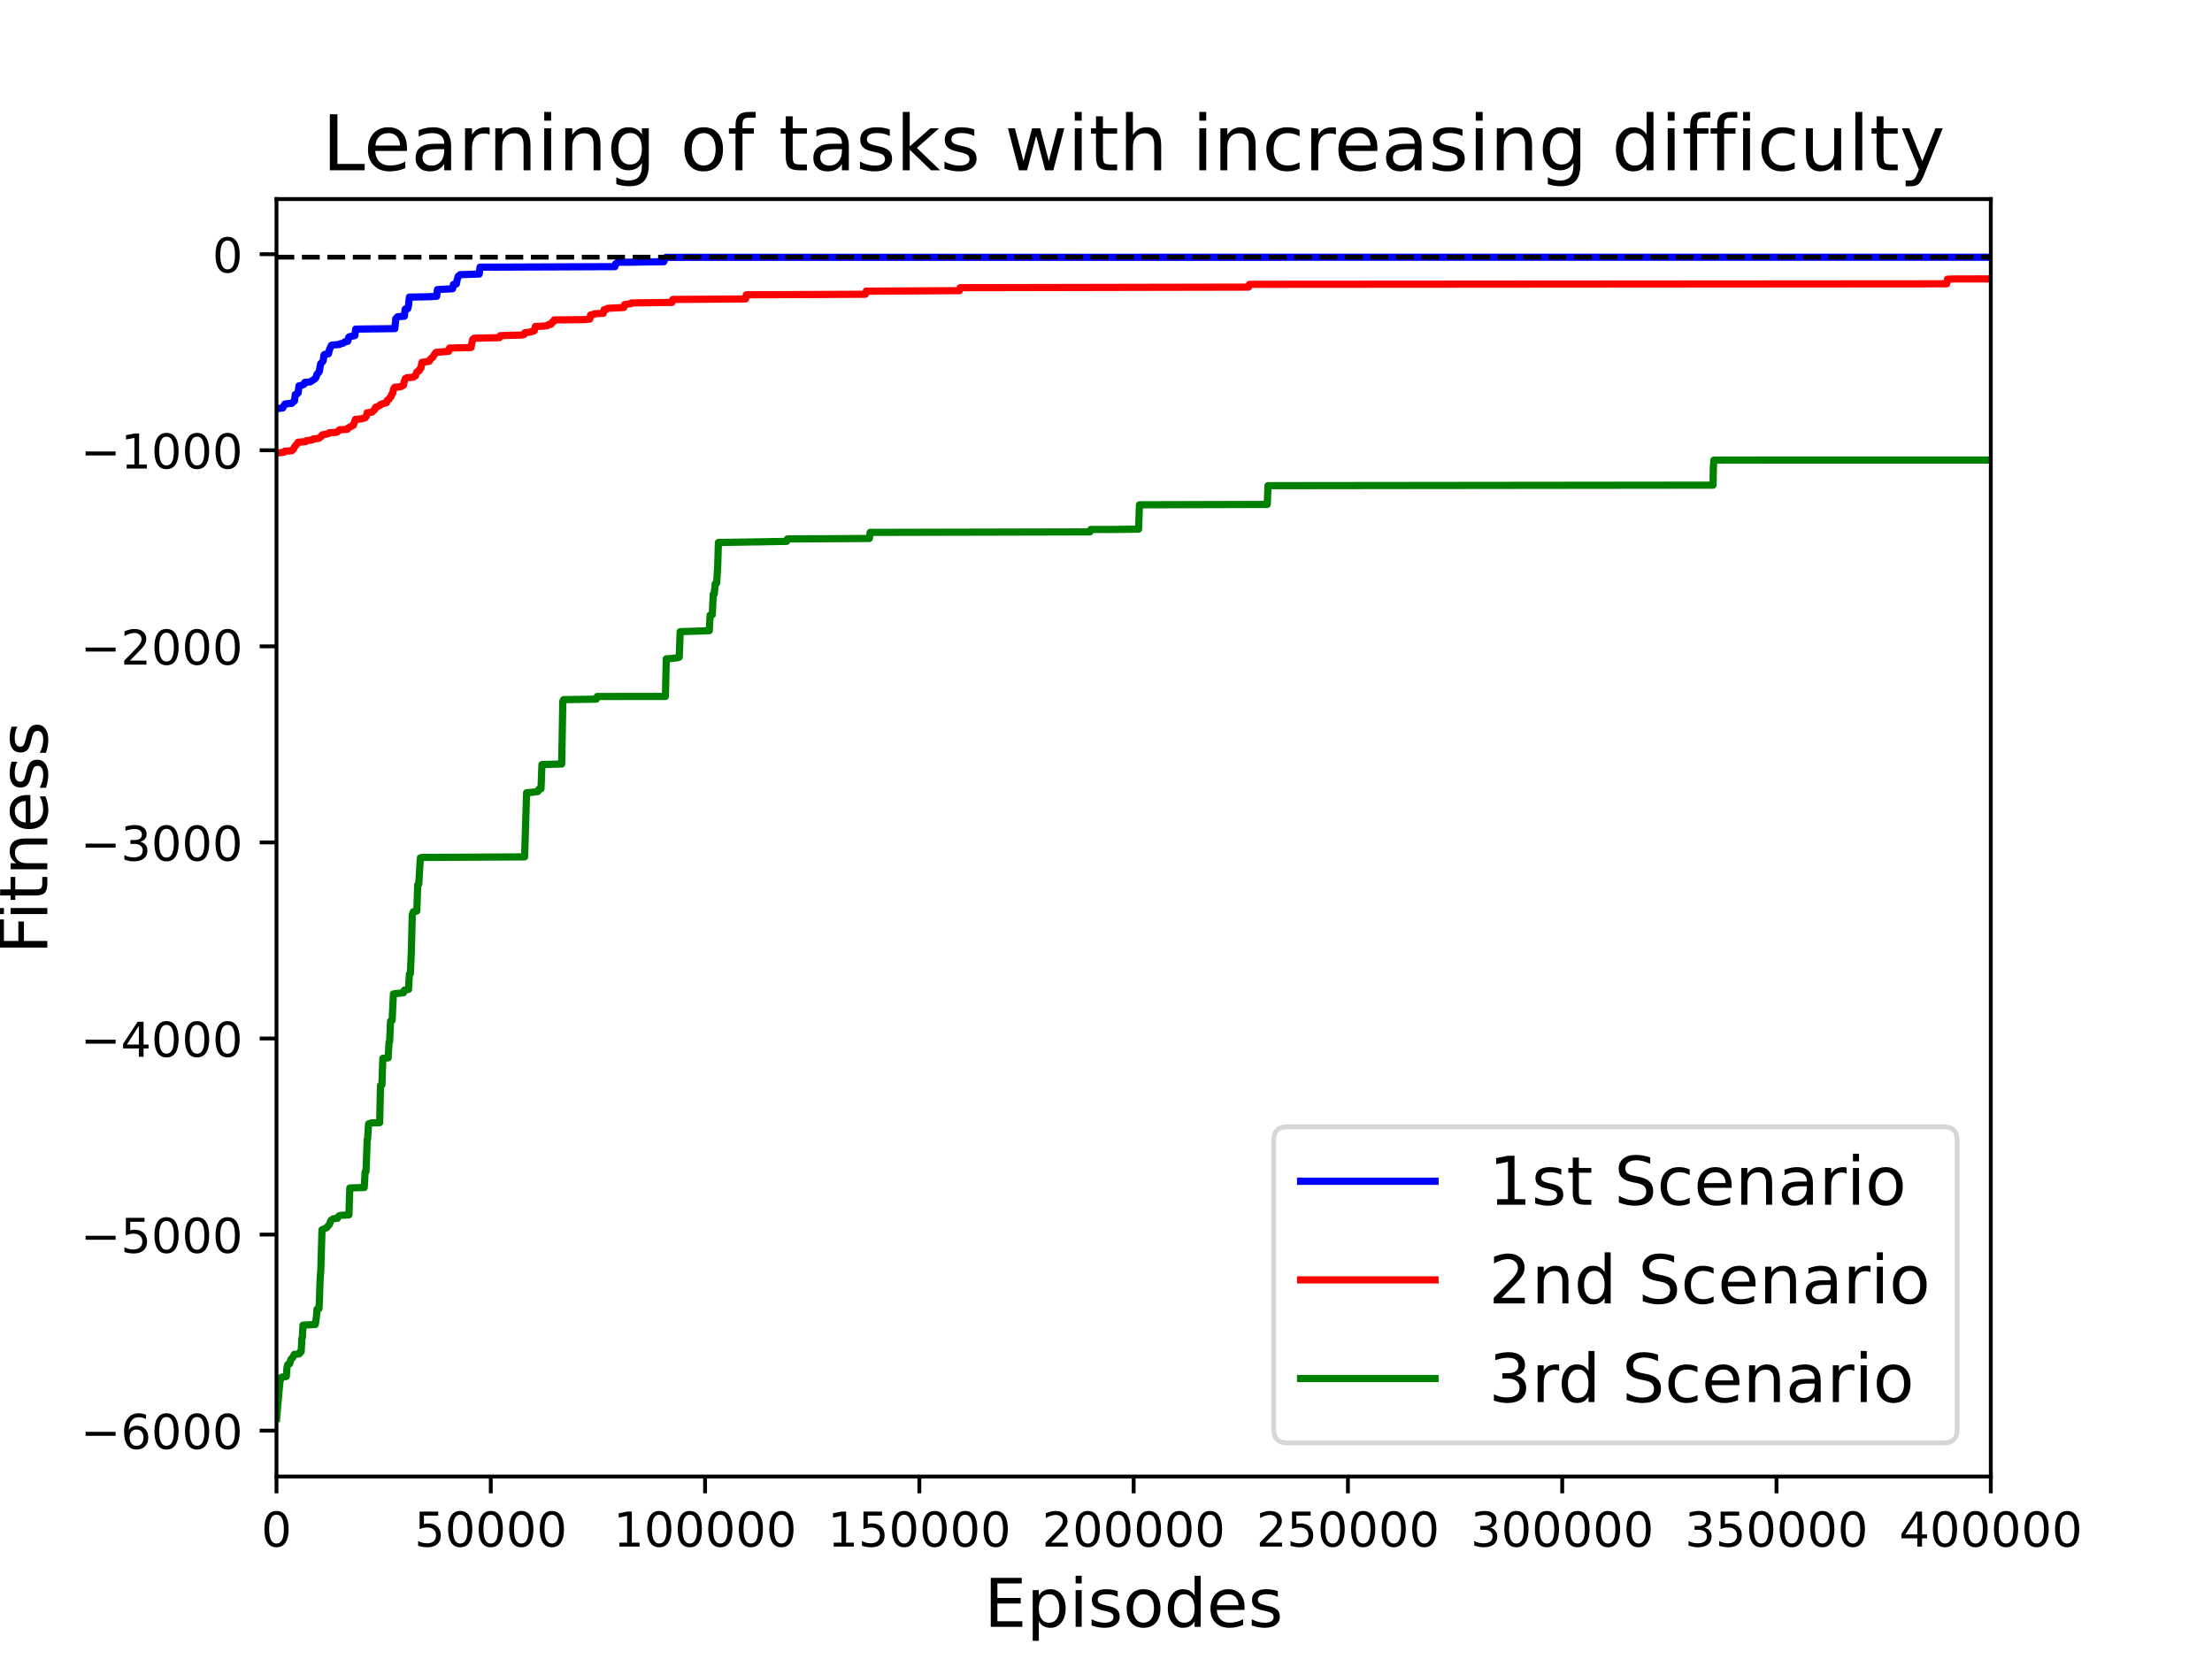 <?xml version="1.0" encoding="utf-8" standalone="no"?>
<!DOCTYPE svg PUBLIC "-//W3C//DTD SVG 1.1//EN"
  "http://www.w3.org/Graphics/SVG/1.1/DTD/svg11.dtd">
<!-- Created with matplotlib (https://matplotlib.org/) -->
<svg height="345.6pt" version="1.1" viewBox="0 0 460.8 345.6" width="460.8pt" xmlns="http://www.w3.org/2000/svg" xmlns:xlink="http://www.w3.org/1999/xlink">
 <defs>
  <style type="text/css">*{stroke-linecap:butt;stroke-linejoin:round;}</style>
 </defs>
 <g id="figure_1">
  <g id="patch_1">
   <path d="M 0 345.6 
L 460.8 345.6 
L 460.8 0 
L 0 0 
z
" style="fill:#ffffff;"/>
  </g>
  <g id="axes_1">
   <g id="patch_2">
    <path d="M 57.6 307.584 
L 414.72 307.584 
L 414.72 41.472 
L 57.6 41.472 
z
" style="fill:#ffffff;"/>
   </g>
   <g id="matplotlib.axis_1">
    <g id="xtick_1">
     <g id="line2d_1">
      <defs>
       <path d="M 0 0 
L 0 3.5 
" id="m2384272415" style="stroke:#000000;stroke-width:0.8;"/>
      </defs>
      <g>
       <use style="stroke:#000000;stroke-width:0.8;" x="57.6" xlink:href="#m2384272415" y="307.584"/>
      </g>
     </g>
     <g id="text_1">
      <!-- 0 -->
      <g transform="translate(54.419 322.182)scale(0.1 -0.1)">
       <defs>
        <path d="M 31.781 66.406 
Q 24.172 66.406 20.328 58.906 
Q 16.5 51.422 16.5 36.375 
Q 16.5 21.391 20.328 13.891 
Q 24.172 6.391 31.781 6.391 
Q 39.453 6.391 43.281 13.891 
Q 47.125 21.391 47.125 36.375 
Q 47.125 51.422 43.281 58.906 
Q 39.453 66.406 31.781 66.406 
z
M 31.781 74.219 
Q 44.047 74.219 50.516 64.516 
Q 56.984 54.828 56.984 36.375 
Q 56.984 17.969 50.516 8.266 
Q 44.047 -1.422 31.781 -1.422 
Q 19.531 -1.422 13.062 8.266 
Q 6.594 17.969 6.594 36.375 
Q 6.594 54.828 13.062 64.516 
Q 19.531 74.219 31.781 74.219 
z
" id="DejaVuSans-48"/>
       </defs>
       <use xlink:href="#DejaVuSans-48"/>
      </g>
     </g>
    </g>
    <g id="xtick_2">
     <g id="line2d_2">
      <g>
       <use style="stroke:#000000;stroke-width:0.8;" x="102.24" xlink:href="#m2384272415" y="307.584"/>
      </g>
     </g>
     <g id="text_2">
      <!-- 50000 -->
      <g transform="translate(86.334 322.182)scale(0.1 -0.1)">
       <defs>
        <path d="M 10.797 72.906 
L 49.516 72.906 
L 49.516 64.594 
L 19.828 64.594 
L 19.828 46.734 
Q 21.969 47.469 24.109 47.828 
Q 26.266 48.188 28.422 48.188 
Q 40.625 48.188 47.75 41.5 
Q 54.891 34.812 54.891 23.391 
Q 54.891 11.625 47.562 5.094 
Q 40.234 -1.422 26.906 -1.422 
Q 22.312 -1.422 17.547 -0.641 
Q 12.797 0.141 7.719 1.703 
L 7.719 11.625 
Q 12.109 9.234 16.797 8.062 
Q 21.484 6.891 26.703 6.891 
Q 35.156 6.891 40.078 11.328 
Q 45.016 15.766 45.016 23.391 
Q 45.016 31 40.078 35.438 
Q 35.156 39.891 26.703 39.891 
Q 22.75 39.891 18.812 39.016 
Q 14.891 38.141 10.797 36.281 
z
" id="DejaVuSans-53"/>
       </defs>
       <use xlink:href="#DejaVuSans-53"/>
       <use x="63.623" xlink:href="#DejaVuSans-48"/>
       <use x="127.246" xlink:href="#DejaVuSans-48"/>
       <use x="190.869" xlink:href="#DejaVuSans-48"/>
       <use x="254.492" xlink:href="#DejaVuSans-48"/>
      </g>
     </g>
    </g>
    <g id="xtick_3">
     <g id="line2d_3">
      <g>
       <use style="stroke:#000000;stroke-width:0.8;" x="146.88" xlink:href="#m2384272415" y="307.584"/>
      </g>
     </g>
     <g id="text_3">
      <!-- 100000 -->
      <g transform="translate(127.793 322.182)scale(0.1 -0.1)">
       <defs>
        <path d="M 12.406 8.297 
L 28.516 8.297 
L 28.516 63.922 
L 10.984 60.406 
L 10.984 69.391 
L 28.422 72.906 
L 38.281 72.906 
L 38.281 8.297 
L 54.391 8.297 
L 54.391 0 
L 12.406 0 
z
" id="DejaVuSans-49"/>
       </defs>
       <use xlink:href="#DejaVuSans-49"/>
       <use x="63.623" xlink:href="#DejaVuSans-48"/>
       <use x="127.246" xlink:href="#DejaVuSans-48"/>
       <use x="190.869" xlink:href="#DejaVuSans-48"/>
       <use x="254.492" xlink:href="#DejaVuSans-48"/>
       <use x="318.115" xlink:href="#DejaVuSans-48"/>
      </g>
     </g>
    </g>
    <g id="xtick_4">
     <g id="line2d_4">
      <g>
       <use style="stroke:#000000;stroke-width:0.8;" x="191.52" xlink:href="#m2384272415" y="307.584"/>
      </g>
     </g>
     <g id="text_4">
      <!-- 150000 -->
      <g transform="translate(172.433 322.182)scale(0.1 -0.1)">
       <use xlink:href="#DejaVuSans-49"/>
       <use x="63.623" xlink:href="#DejaVuSans-53"/>
       <use x="127.246" xlink:href="#DejaVuSans-48"/>
       <use x="190.869" xlink:href="#DejaVuSans-48"/>
       <use x="254.492" xlink:href="#DejaVuSans-48"/>
       <use x="318.115" xlink:href="#DejaVuSans-48"/>
      </g>
     </g>
    </g>
    <g id="xtick_5">
     <g id="line2d_5">
      <g>
       <use style="stroke:#000000;stroke-width:0.8;" x="236.16" xlink:href="#m2384272415" y="307.584"/>
      </g>
     </g>
     <g id="text_5">
      <!-- 200000 -->
      <g transform="translate(217.072 322.182)scale(0.1 -0.1)">
       <defs>
        <path d="M 19.188 8.297 
L 53.609 8.297 
L 53.609 0 
L 7.328 0 
L 7.328 8.297 
Q 12.938 14.109 22.625 23.891 
Q 32.328 33.688 34.812 36.531 
Q 39.547 41.844 41.422 45.531 
Q 43.312 49.219 43.312 52.781 
Q 43.312 58.594 39.234 62.25 
Q 35.156 65.922 28.609 65.922 
Q 23.969 65.922 18.812 64.312 
Q 13.672 62.703 7.812 59.422 
L 7.812 69.391 
Q 13.766 71.781 18.938 73 
Q 24.125 74.219 28.422 74.219 
Q 39.75 74.219 46.484 68.547 
Q 53.219 62.891 53.219 53.422 
Q 53.219 48.922 51.531 44.891 
Q 49.859 40.875 45.406 35.406 
Q 44.188 33.984 37.641 27.219 
Q 31.109 20.453 19.188 8.297 
z
" id="DejaVuSans-50"/>
       </defs>
       <use xlink:href="#DejaVuSans-50"/>
       <use x="63.623" xlink:href="#DejaVuSans-48"/>
       <use x="127.246" xlink:href="#DejaVuSans-48"/>
       <use x="190.869" xlink:href="#DejaVuSans-48"/>
       <use x="254.492" xlink:href="#DejaVuSans-48"/>
       <use x="318.115" xlink:href="#DejaVuSans-48"/>
      </g>
     </g>
    </g>
    <g id="xtick_6">
     <g id="line2d_6">
      <g>
       <use style="stroke:#000000;stroke-width:0.8;" x="280.8" xlink:href="#m2384272415" y="307.584"/>
      </g>
     </g>
     <g id="text_6">
      <!-- 250000 -->
      <g transform="translate(261.712 322.182)scale(0.1 -0.1)">
       <use xlink:href="#DejaVuSans-50"/>
       <use x="63.623" xlink:href="#DejaVuSans-53"/>
       <use x="127.246" xlink:href="#DejaVuSans-48"/>
       <use x="190.869" xlink:href="#DejaVuSans-48"/>
       <use x="254.492" xlink:href="#DejaVuSans-48"/>
       <use x="318.115" xlink:href="#DejaVuSans-48"/>
      </g>
     </g>
    </g>
    <g id="xtick_7">
     <g id="line2d_7">
      <g>
       <use style="stroke:#000000;stroke-width:0.8;" x="325.44" xlink:href="#m2384272415" y="307.584"/>
      </g>
     </g>
     <g id="text_7">
      <!-- 300000 -->
      <g transform="translate(306.353 322.182)scale(0.1 -0.1)">
       <defs>
        <path d="M 40.578 39.312 
Q 47.656 37.797 51.625 33 
Q 55.609 28.219 55.609 21.188 
Q 55.609 10.406 48.188 4.484 
Q 40.766 -1.422 27.094 -1.422 
Q 22.516 -1.422 17.656 -0.516 
Q 12.797 0.391 7.625 2.203 
L 7.625 11.719 
Q 11.719 9.328 16.594 8.109 
Q 21.484 6.891 26.812 6.891 
Q 36.078 6.891 40.938 10.547 
Q 45.797 14.203 45.797 21.188 
Q 45.797 27.641 41.281 31.266 
Q 36.766 34.906 28.719 34.906 
L 20.219 34.906 
L 20.219 43.016 
L 29.109 43.016 
Q 36.375 43.016 40.234 45.922 
Q 44.094 48.828 44.094 54.297 
Q 44.094 59.906 40.109 62.906 
Q 36.141 65.922 28.719 65.922 
Q 24.656 65.922 20.016 65.031 
Q 15.375 64.156 9.812 62.312 
L 9.812 71.094 
Q 15.438 72.656 20.344 73.438 
Q 25.25 74.219 29.594 74.219 
Q 40.828 74.219 47.359 69.109 
Q 53.906 64.016 53.906 55.328 
Q 53.906 49.266 50.438 45.094 
Q 46.969 40.922 40.578 39.312 
z
" id="DejaVuSans-51"/>
       </defs>
       <use xlink:href="#DejaVuSans-51"/>
       <use x="63.623" xlink:href="#DejaVuSans-48"/>
       <use x="127.246" xlink:href="#DejaVuSans-48"/>
       <use x="190.869" xlink:href="#DejaVuSans-48"/>
       <use x="254.492" xlink:href="#DejaVuSans-48"/>
       <use x="318.115" xlink:href="#DejaVuSans-48"/>
      </g>
     </g>
    </g>
    <g id="xtick_8">
     <g id="line2d_8">
      <g>
       <use style="stroke:#000000;stroke-width:0.8;" x="370.08" xlink:href="#m2384272415" y="307.584"/>
      </g>
     </g>
     <g id="text_8">
      <!-- 350000 -->
      <g transform="translate(350.993 322.182)scale(0.1 -0.1)">
       <use xlink:href="#DejaVuSans-51"/>
       <use x="63.623" xlink:href="#DejaVuSans-53"/>
       <use x="127.246" xlink:href="#DejaVuSans-48"/>
       <use x="190.869" xlink:href="#DejaVuSans-48"/>
       <use x="254.492" xlink:href="#DejaVuSans-48"/>
       <use x="318.115" xlink:href="#DejaVuSans-48"/>
      </g>
     </g>
    </g>
    <g id="xtick_9">
     <g id="line2d_9">
      <g>
       <use style="stroke:#000000;stroke-width:0.8;" x="414.72" xlink:href="#m2384272415" y="307.584"/>
      </g>
     </g>
     <g id="text_9">
      <!-- 400000 -->
      <g transform="translate(395.632 322.182)scale(0.1 -0.1)">
       <defs>
        <path d="M 37.797 64.312 
L 12.891 25.391 
L 37.797 25.391 
z
M 35.203 72.906 
L 47.609 72.906 
L 47.609 25.391 
L 58.016 25.391 
L 58.016 17.188 
L 47.609 17.188 
L 47.609 0 
L 37.797 0 
L 37.797 17.188 
L 4.891 17.188 
L 4.891 26.703 
z
" id="DejaVuSans-52"/>
       </defs>
       <use xlink:href="#DejaVuSans-52"/>
       <use x="63.623" xlink:href="#DejaVuSans-48"/>
       <use x="127.246" xlink:href="#DejaVuSans-48"/>
       <use x="190.869" xlink:href="#DejaVuSans-48"/>
       <use x="254.492" xlink:href="#DejaVuSans-48"/>
       <use x="318.115" xlink:href="#DejaVuSans-48"/>
      </g>
     </g>
    </g>
    <g id="text_10">
     <!-- Episodes -->
     <g transform="translate(205.021 338.9)scale(0.14 -0.14)">
      <defs>
       <path d="M 9.812 72.906 
L 55.906 72.906 
L 55.906 64.594 
L 19.672 64.594 
L 19.672 43.016 
L 54.391 43.016 
L 54.391 34.719 
L 19.672 34.719 
L 19.672 8.297 
L 56.781 8.297 
L 56.781 0 
L 9.812 0 
z
" id="DejaVuSans-69"/>
       <path d="M 18.109 8.203 
L 18.109 -20.797 
L 9.078 -20.797 
L 9.078 54.688 
L 18.109 54.688 
L 18.109 46.391 
Q 20.953 51.266 25.266 53.625 
Q 29.594 56 35.594 56 
Q 45.562 56 51.781 48.094 
Q 58.016 40.188 58.016 27.297 
Q 58.016 14.406 51.781 6.484 
Q 45.562 -1.422 35.594 -1.422 
Q 29.594 -1.422 25.266 0.953 
Q 20.953 3.328 18.109 8.203 
z
M 48.688 27.297 
Q 48.688 37.203 44.609 42.844 
Q 40.531 48.484 33.406 48.484 
Q 26.266 48.484 22.188 42.844 
Q 18.109 37.203 18.109 27.297 
Q 18.109 17.391 22.188 11.75 
Q 26.266 6.109 33.406 6.109 
Q 40.531 6.109 44.609 11.75 
Q 48.688 17.391 48.688 27.297 
z
" id="DejaVuSans-112"/>
       <path d="M 9.422 54.688 
L 18.406 54.688 
L 18.406 0 
L 9.422 0 
z
M 9.422 75.984 
L 18.406 75.984 
L 18.406 64.594 
L 9.422 64.594 
z
" id="DejaVuSans-105"/>
       <path d="M 44.281 53.078 
L 44.281 44.578 
Q 40.484 46.531 36.375 47.5 
Q 32.281 48.484 27.875 48.484 
Q 21.188 48.484 17.844 46.438 
Q 14.5 44.391 14.5 40.281 
Q 14.5 37.156 16.891 35.375 
Q 19.281 33.594 26.516 31.984 
L 29.594 31.297 
Q 39.156 29.25 43.188 25.516 
Q 47.219 21.781 47.219 15.094 
Q 47.219 7.469 41.188 3.016 
Q 35.156 -1.422 24.609 -1.422 
Q 20.219 -1.422 15.453 -0.562 
Q 10.688 0.297 5.422 2 
L 5.422 11.281 
Q 10.406 8.688 15.234 7.391 
Q 20.062 6.109 24.812 6.109 
Q 31.156 6.109 34.562 8.281 
Q 37.984 10.453 37.984 14.406 
Q 37.984 18.062 35.516 20.016 
Q 33.062 21.969 24.703 23.781 
L 21.578 24.516 
Q 13.234 26.266 9.516 29.906 
Q 5.812 33.547 5.812 39.891 
Q 5.812 47.609 11.281 51.797 
Q 16.75 56 26.812 56 
Q 31.781 56 36.172 55.266 
Q 40.578 54.547 44.281 53.078 
z
" id="DejaVuSans-115"/>
       <path d="M 30.609 48.391 
Q 23.391 48.391 19.188 42.75 
Q 14.984 37.109 14.984 27.297 
Q 14.984 17.484 19.156 11.844 
Q 23.344 6.203 30.609 6.203 
Q 37.797 6.203 41.984 11.859 
Q 46.188 17.531 46.188 27.297 
Q 46.188 37.016 41.984 42.703 
Q 37.797 48.391 30.609 48.391 
z
M 30.609 56 
Q 42.328 56 49.016 48.375 
Q 55.719 40.766 55.719 27.297 
Q 55.719 13.875 49.016 6.219 
Q 42.328 -1.422 30.609 -1.422 
Q 18.844 -1.422 12.172 6.219 
Q 5.516 13.875 5.516 27.297 
Q 5.516 40.766 12.172 48.375 
Q 18.844 56 30.609 56 
z
" id="DejaVuSans-111"/>
       <path d="M 45.406 46.391 
L 45.406 75.984 
L 54.391 75.984 
L 54.391 0 
L 45.406 0 
L 45.406 8.203 
Q 42.578 3.328 38.25 0.953 
Q 33.938 -1.422 27.875 -1.422 
Q 17.969 -1.422 11.734 6.484 
Q 5.516 14.406 5.516 27.297 
Q 5.516 40.188 11.734 48.094 
Q 17.969 56 27.875 56 
Q 33.938 56 38.25 53.625 
Q 42.578 51.266 45.406 46.391 
z
M 14.797 27.297 
Q 14.797 17.391 18.875 11.75 
Q 22.953 6.109 30.078 6.109 
Q 37.203 6.109 41.297 11.75 
Q 45.406 17.391 45.406 27.297 
Q 45.406 37.203 41.297 42.844 
Q 37.203 48.484 30.078 48.484 
Q 22.953 48.484 18.875 42.844 
Q 14.797 37.203 14.797 27.297 
z
" id="DejaVuSans-100"/>
       <path d="M 56.203 29.594 
L 56.203 25.203 
L 14.891 25.203 
Q 15.484 15.922 20.484 11.062 
Q 25.484 6.203 34.422 6.203 
Q 39.594 6.203 44.453 7.469 
Q 49.312 8.734 54.109 11.281 
L 54.109 2.781 
Q 49.266 0.734 44.188 -0.344 
Q 39.109 -1.422 33.891 -1.422 
Q 20.797 -1.422 13.156 6.188 
Q 5.516 13.812 5.516 26.812 
Q 5.516 40.234 12.766 48.109 
Q 20.016 56 32.328 56 
Q 43.359 56 49.781 48.891 
Q 56.203 41.797 56.203 29.594 
z
M 47.219 32.234 
Q 47.125 39.594 43.094 43.984 
Q 39.062 48.391 32.422 48.391 
Q 24.906 48.391 20.391 44.141 
Q 15.875 39.891 15.188 32.172 
z
" id="DejaVuSans-101"/>
      </defs>
      <use xlink:href="#DejaVuSans-69"/>
      <use x="63.184" xlink:href="#DejaVuSans-112"/>
      <use x="126.66" xlink:href="#DejaVuSans-105"/>
      <use x="154.443" xlink:href="#DejaVuSans-115"/>
      <use x="206.543" xlink:href="#DejaVuSans-111"/>
      <use x="267.725" xlink:href="#DejaVuSans-100"/>
      <use x="331.201" xlink:href="#DejaVuSans-101"/>
      <use x="392.725" xlink:href="#DejaVuSans-115"/>
     </g>
    </g>
   </g>
   <g id="matplotlib.axis_2">
    <g id="ytick_1">
     <g id="line2d_10">
      <defs>
       <path d="M 0 0 
L -3.5 0 
" id="mb2b584e8c5" style="stroke:#000000;stroke-width:0.8;"/>
      </defs>
      <g>
       <use style="stroke:#000000;stroke-width:0.8;" x="57.6" xlink:href="#mb2b584e8c5" y="298.03"/>
      </g>
     </g>
     <g id="text_11">
      <!-- −6000 -->
      <g transform="translate(16.77 301.829)scale(0.1 -0.1)">
       <defs>
        <path d="M 10.594 35.5 
L 73.188 35.5 
L 73.188 27.203 
L 10.594 27.203 
z
" id="DejaVuSans-8722"/>
        <path d="M 33.016 40.375 
Q 26.375 40.375 22.484 35.828 
Q 18.609 31.297 18.609 23.391 
Q 18.609 15.531 22.484 10.953 
Q 26.375 6.391 33.016 6.391 
Q 39.656 6.391 43.531 10.953 
Q 47.406 15.531 47.406 23.391 
Q 47.406 31.297 43.531 35.828 
Q 39.656 40.375 33.016 40.375 
z
M 52.594 71.297 
L 52.594 62.312 
Q 48.875 64.062 45.094 64.984 
Q 41.312 65.922 37.594 65.922 
Q 27.828 65.922 22.672 59.328 
Q 17.531 52.734 16.797 39.406 
Q 19.672 43.656 24.016 45.922 
Q 28.375 48.188 33.594 48.188 
Q 44.578 48.188 50.953 41.516 
Q 57.328 34.859 57.328 23.391 
Q 57.328 12.156 50.688 5.359 
Q 44.047 -1.422 33.016 -1.422 
Q 20.359 -1.422 13.672 8.266 
Q 6.984 17.969 6.984 36.375 
Q 6.984 53.656 15.188 63.938 
Q 23.391 74.219 37.203 74.219 
Q 40.922 74.219 44.703 73.484 
Q 48.484 72.75 52.594 71.297 
z
" id="DejaVuSans-54"/>
       </defs>
       <use xlink:href="#DejaVuSans-8722"/>
       <use x="83.789" xlink:href="#DejaVuSans-54"/>
       <use x="147.412" xlink:href="#DejaVuSans-48"/>
       <use x="211.035" xlink:href="#DejaVuSans-48"/>
       <use x="274.658" xlink:href="#DejaVuSans-48"/>
      </g>
     </g>
    </g>
    <g id="ytick_2">
     <g id="line2d_11">
      <g>
       <use style="stroke:#000000;stroke-width:0.8;" x="57.6" xlink:href="#mb2b584e8c5" y="257.184"/>
      </g>
     </g>
     <g id="text_12">
      <!-- −5000 -->
      <g transform="translate(16.77 260.983)scale(0.1 -0.1)">
       <use xlink:href="#DejaVuSans-8722"/>
       <use x="83.789" xlink:href="#DejaVuSans-53"/>
       <use x="147.412" xlink:href="#DejaVuSans-48"/>
       <use x="211.035" xlink:href="#DejaVuSans-48"/>
       <use x="274.658" xlink:href="#DejaVuSans-48"/>
      </g>
     </g>
    </g>
    <g id="ytick_3">
     <g id="line2d_12">
      <g>
       <use style="stroke:#000000;stroke-width:0.8;" x="57.6" xlink:href="#mb2b584e8c5" y="216.338"/>
      </g>
     </g>
     <g id="text_13">
      <!-- −4000 -->
      <g transform="translate(16.77 220.138)scale(0.1 -0.1)">
       <use xlink:href="#DejaVuSans-8722"/>
       <use x="83.789" xlink:href="#DejaVuSans-52"/>
       <use x="147.412" xlink:href="#DejaVuSans-48"/>
       <use x="211.035" xlink:href="#DejaVuSans-48"/>
       <use x="274.658" xlink:href="#DejaVuSans-48"/>
      </g>
     </g>
    </g>
    <g id="ytick_4">
     <g id="line2d_13">
      <g>
       <use style="stroke:#000000;stroke-width:0.8;" x="57.6" xlink:href="#mb2b584e8c5" y="175.493"/>
      </g>
     </g>
     <g id="text_14">
      <!-- −3000 -->
      <g transform="translate(16.77 179.292)scale(0.1 -0.1)">
       <use xlink:href="#DejaVuSans-8722"/>
       <use x="83.789" xlink:href="#DejaVuSans-51"/>
       <use x="147.412" xlink:href="#DejaVuSans-48"/>
       <use x="211.035" xlink:href="#DejaVuSans-48"/>
       <use x="274.658" xlink:href="#DejaVuSans-48"/>
      </g>
     </g>
    </g>
    <g id="ytick_5">
     <g id="line2d_14">
      <g>
       <use style="stroke:#000000;stroke-width:0.8;" x="57.6" xlink:href="#mb2b584e8c5" y="134.647"/>
      </g>
     </g>
     <g id="text_15">
      <!-- −2000 -->
      <g transform="translate(16.77 138.446)scale(0.1 -0.1)">
       <use xlink:href="#DejaVuSans-8722"/>
       <use x="83.789" xlink:href="#DejaVuSans-50"/>
       <use x="147.412" xlink:href="#DejaVuSans-48"/>
       <use x="211.035" xlink:href="#DejaVuSans-48"/>
       <use x="274.658" xlink:href="#DejaVuSans-48"/>
      </g>
     </g>
    </g>
    <g id="ytick_6">
     <g id="line2d_15">
      <g>
       <use style="stroke:#000000;stroke-width:0.8;" x="57.6" xlink:href="#mb2b584e8c5" y="93.801"/>
      </g>
     </g>
     <g id="text_16">
      <!-- −1000 -->
      <g transform="translate(16.77 97.6)scale(0.1 -0.1)">
       <use xlink:href="#DejaVuSans-8722"/>
       <use x="83.789" xlink:href="#DejaVuSans-49"/>
       <use x="147.412" xlink:href="#DejaVuSans-48"/>
       <use x="211.035" xlink:href="#DejaVuSans-48"/>
       <use x="274.658" xlink:href="#DejaVuSans-48"/>
      </g>
     </g>
    </g>
    <g id="ytick_7">
     <g id="line2d_16">
      <g>
       <use style="stroke:#000000;stroke-width:0.8;" x="57.6" xlink:href="#mb2b584e8c5" y="52.955"/>
      </g>
     </g>
     <g id="text_17">
      <!-- 0 -->
      <g transform="translate(44.237 56.755)scale(0.1 -0.1)">
       <use xlink:href="#DejaVuSans-48"/>
      </g>
     </g>
    </g>
    <g id="text_18">
     <!-- Fitness -->
     <g transform="translate(9.859 198.772)rotate(-90)scale(0.14 -0.14)">
      <defs>
       <path d="M 9.812 72.906 
L 51.703 72.906 
L 51.703 64.594 
L 19.672 64.594 
L 19.672 43.109 
L 48.578 43.109 
L 48.578 34.812 
L 19.672 34.812 
L 19.672 0 
L 9.812 0 
z
" id="DejaVuSans-70"/>
       <path d="M 18.312 70.219 
L 18.312 54.688 
L 36.812 54.688 
L 36.812 47.703 
L 18.312 47.703 
L 18.312 18.016 
Q 18.312 11.328 20.141 9.422 
Q 21.969 7.516 27.594 7.516 
L 36.812 7.516 
L 36.812 0 
L 27.594 0 
Q 17.188 0 13.234 3.875 
Q 9.281 7.766 9.281 18.016 
L 9.281 47.703 
L 2.688 47.703 
L 2.688 54.688 
L 9.281 54.688 
L 9.281 70.219 
z
" id="DejaVuSans-116"/>
       <path d="M 54.891 33.016 
L 54.891 0 
L 45.906 0 
L 45.906 32.719 
Q 45.906 40.484 42.875 44.328 
Q 39.844 48.188 33.797 48.188 
Q 26.516 48.188 22.312 43.547 
Q 18.109 38.922 18.109 30.906 
L 18.109 0 
L 9.078 0 
L 9.078 54.688 
L 18.109 54.688 
L 18.109 46.188 
Q 21.344 51.125 25.703 53.562 
Q 30.078 56 35.797 56 
Q 45.219 56 50.047 50.172 
Q 54.891 44.344 54.891 33.016 
z
" id="DejaVuSans-110"/>
      </defs>
      <use xlink:href="#DejaVuSans-70"/>
      <use x="50.27" xlink:href="#DejaVuSans-105"/>
      <use x="78.053" xlink:href="#DejaVuSans-116"/>
      <use x="117.262" xlink:href="#DejaVuSans-110"/>
      <use x="180.641" xlink:href="#DejaVuSans-101"/>
      <use x="242.164" xlink:href="#DejaVuSans-115"/>
      <use x="294.264" xlink:href="#DejaVuSans-115"/>
     </g>
    </g>
   </g>
   <g id="line2d_17">
    <path clip-path="url(#p069c1544a7)" d="M 57.627 85.145 
L 58.12 85.083 
L 58.907 84.978 
L 59.055 84.618 
L 59.194 84.51 
L 59.344 84.18 
L 59.559 84.123 
L 60.799 84.014 
L 60.997 83.779 
L 61.341 83.529 
L 61.517 82.177 
L 61.876 82.072 
L 61.991 81.938 
L 62.1 81.836 
L 62.288 80.379 
L 63.041 80.219 
L 63.158 80.131 
L 63.359 80.023 
L 63.487 79.661 
L 64.643 79.549 
L 65.599 78.908 
L 65.716 78.742 
L 65.822 78.63 
L 65.996 78.068 
L 66.047 77.96 
L 66.209 77.746 
L 66.398 77.592 
L 66.52 77.35 
L 66.65 76.573 
L 66.806 75.751 
L 66.945 75.633 
L 67.129 75.429 
L 67.316 75.176 
L 67.495 73.967 
L 67.621 73.831 
L 67.764 73.802 
L 68.429 73.699 
L 68.555 73.134 
L 68.713 72.605 
L 68.787 72.497 
L 69.051 71.916 
L 70.749 71.745 
L 70.89 71.618 
L 71.463 71.501 
L 71.864 71.203 
L 72.436 71.099 
L 72.638 70.281 
L 72.782 70.159 
L 73.913 69.908 
L 74.095 68.557 
L 82.256 68.455 
L 82.455 66.379 
L 82.576 66.294 
L 82.651 66.183 
L 82.82 65.986 
L 84.234 65.875 
L 84.405 64.406 
L 84.931 64.306 
L 85.087 63.72 
L 85.096 63.621 
L 85.285 61.894 
L 89.326 61.815 
L 90.964 61.722 
L 91.13 60.329 
L 94.285 60.145 
L 94.457 59.267 
L 95.072 59.144 
L 95.235 58.253 
L 95.282 58.148 
L 95.455 57.558 
L 95.682 57.442 
L 95.851 57.222 
L 99.833 57.085 
L 99.999 55.656 
L 104.515 55.644 
L 128.088 55.546 
L 128.237 54.961 
L 128.506 54.852 
L 128.672 54.624 
L 130.97 54.619 
L 138.287 54.515 
L 138.462 53.95 
L 138.597 53.84 
L 138.765 53.615 
L 145.577 53.599 
L 414.72 53.587 
L 414.72 53.587 
" style="fill:none;stroke:#0000ff;stroke-linecap:square;stroke-width:1.5;"/>
   </g>
   <g id="line2d_18">
    <path clip-path="url(#p069c1544a7)" d="M 57.627 94.36 
L 58.414 94.299 
L 59.185 94.188 
L 59.323 93.996 
L 60.787 93.891 
L 60.919 93.698 
L 61.129 93.591 
L 61.315 93.143 
L 61.744 92.617 
L 61.963 92.384 
L 62.094 92.133 
L 63.718 91.99 
L 63.834 91.808 
L 65.12 91.624 
L 65.259 91.427 
L 65.61 91.413 
L 66.449 91.303 
L 66.619 91.111 
L 66.848 90.999 
L 66.97 90.802 
L 67.052 90.691 
L 67.22 90.558 
L 67.448 90.527 
L 68.353 90.357 
L 68.513 90.165 
L 70.103 90.055 
L 70.324 89.93 
L 70.485 89.804 
L 70.718 89.537 
L 72.354 89.429 
L 72.529 89.155 
L 72.821 89.018 
L 73.097 88.827 
L 73.608 88.595 
L 74.039 87.366 
L 75.348 87.255 
L 75.506 87.167 
L 76.056 87.057 
L 76.211 86.843 
L 76.308 86.738 
L 76.484 85.995 
L 77.387 85.86 
L 77.526 85.836 
L 77.592 85.725 
L 77.788 85.537 
L 77.984 85.423 
L 78.256 84.833 
L 78.655 84.725 
L 78.82 84.595 
L 79.154 84.468 
L 79.325 84.247 
L 79.614 84.136 
L 80.507 83.874 
L 80.707 83.359 
L 80.84 83.28 
L 81.082 83.131 
L 81.306 82.712 
L 81.48 82.591 
L 81.659 82.036 
L 81.809 81.93 
L 81.997 81.044 
L 82.081 80.882 
L 82.248 80.665 
L 82.829 80.632 
L 83.574 80.523 
L 83.743 80.384 
L 84.043 80.276 
L 84.213 79.435 
L 84.251 79.328 
L 84.431 78.872 
L 84.619 78.762 
L 84.771 78.69 
L 86.148 78.561 
L 86.306 78.4 
L 86.568 78.276 
L 86.785 77.55 
L 86.908 77.428 
L 87.052 77.391 
L 87.283 77.282 
L 87.492 76.811 
L 87.688 76.7 
L 87.899 75.487 
L 89.429 75.254 
L 89.627 74.85 
L 89.911 74.592 
L 90.126 74.467 
L 90.572 73.722 
L 90.672 73.597 
L 90.84 73.41 
L 93.469 73.174 
L 93.647 72.506 
L 98.129 72.396 
L 98.439 70.779 
L 98.536 70.669 
L 98.787 70.456 
L 99.37 70.445 
L 104.046 70.338 
L 104.226 69.919 
L 108.034 69.808 
L 108.507 69.804 
L 109.158 69.697 
L 109.34 69.306 
L 110.323 69.196 
L 110.475 69.161 
L 110.823 69.05 
L 110.973 69.026 
L 111.297 68.9 
L 111.529 68.009 
L 112.832 67.961 
L 114.049 67.85 
L 114.21 67.642 
L 114.803 67.524 
L 114.97 67.164 
L 115.263 67.054 
L 115.446 66.648 
L 121.653 66.581 
L 122.854 66.473 
L 123.034 65.607 
L 123.696 65.497 
L 123.851 65.364 
L 125.679 65.259 
L 125.841 64.527 
L 126.388 64.416 
L 126.465 64.263 
L 126.606 64.228 
L 129.954 64.054 
L 130.14 63.443 
L 131.435 63.251 
L 131.577 63.106 
L 139.977 62.997 
L 140.164 62.38 
L 155.304 62.274 
L 155.471 61.411 
L 180.256 61.3 
L 180.446 60.654 
L 199.855 60.55 
L 200.023 59.927 
L 206.714 59.914 
L 260.1 59.81 
L 260.277 59.255 
L 260.517 59.227 
L 405.523 59.121 
L 405.69 58.158 
L 407.054 58.112 
L 411.901 58.103 
L 414.72 58.103 
L 414.72 58.103 
" style="fill:none;stroke:#ff0000;stroke-linecap:square;stroke-width:1.5;"/>
   </g>
   <g id="line2d_19">
    <path clip-path="url(#p069c1544a7)" d="M 57.627 295.488 
L 58.192 289.085 
L 58.335 287.623 
L 58.424 287.511 
L 58.625 286.896 
L 59.648 286.746 
L 59.782 284.869 
L 59.956 284.247 
L 60.082 284.218 
L 60.338 284.1 
L 60.6 283.178 
L 60.69 283.068 
L 60.888 282.931 
L 60.953 282.821 
L 61.313 282.137 
L 62.027 282.095 
L 62.4 281.988 
L 62.554 281.55 
L 62.75 281.55 
L 62.88 278.827 
L 62.986 278.61 
L 63.113 276.065 
L 63.436 276.027 
L 65.675 275.917 
L 65.913 274.35 
L 66.05 272.703 
L 66.235 272.637 
L 66.455 272.637 
L 66.577 270.087 
L 66.582 269.439 
L 66.712 266.024 
L 66.825 264.658 
L 67.077 256.186 
L 68.046 255.754 
L 68.186 255.571 
L 68.612 255.073 
L 68.747 254.776 
L 68.919 254.255 
L 69.404 253.897 
L 70.315 253.787 
L 70.362 253.589 
L 70.526 253.365 
L 70.721 253.255 
L 70.88 253.189 
L 72.684 253.083 
L 72.87 247.487 
L 73.317 247.456 
L 75.877 247.38 
L 76.06 244.133 
L 76.248 244.042 
L 76.494 237.392 
L 76.583 237.296 
L 76.777 234.127 
L 77.104 234.016 
L 77.333 233.923 
L 78.157 233.898 
L 79.089 233.876 
L 79.268 226.111 
L 79.558 226.017 
L 79.75 220.464 
L 80.853 220.384 
L 81.044 217.113 
L 81.167 216.966 
L 81.361 212.702 
L 81.69 212.537 
L 81.781 210.566 
L 81.955 207.059 
L 82.508 206.97 
L 84.047 206.812 
L 84.238 206.267 
L 85.099 206.117 
L 85.283 202.924 
L 85.485 202.843 
L 85.68 198.435 
L 85.691 198.344 
L 85.879 190.599 
L 85.918 190.474 
L 86.097 189.945 
L 86.827 189.791 
L 87.02 184.296 
L 87.233 184.184 
L 87.568 178.707 
L 87.985 178.62 
L 109.286 178.502 
L 109.698 165.147 
L 111.01 165.036 
L 112.061 164.878 
L 112.235 164.433 
L 112.702 164.308 
L 112.896 159.27 
L 117.011 159.153 
L 117.242 146.072 
L 117.413 145.748 
L 124.224 145.641 
L 124.406 145.096 
L 138.617 145.08 
L 138.797 137.249 
L 139.5 137.208 
L 141.153 137.026 
L 141.288 136.971 
L 141.497 136.91 
L 141.692 131.584 
L 147.752 131.384 
L 147.928 128.156 
L 148.385 128.062 
L 148.577 123.802 
L 148.789 123.749 
L 148.797 123.638 
L 148.989 121.618 
L 149.247 121.534 
L 149.299 121.429 
L 149.491 118.184 
L 149.505 118.07 
L 149.658 113.008 
L 158.204 112.876 
L 163.874 112.771 
L 164.048 112.27 
L 181.1 112.173 
L 181.269 110.906 
L 227.062 110.798 
L 227.229 110.302 
L 231.387 110.3 
L 237.19 110.23 
L 237.366 105.157 
L 263.988 105.08 
L 264.147 101.169 
L 266.903 101.167 
L 356.866 101.064 
L 356.913 97.521 
L 357.038 95.851 
L 372.666 95.834 
L 414.72 95.834 
L 414.72 95.834 
" style="fill:none;stroke:#008000;stroke-linecap:square;stroke-width:1.5;"/>
   </g>
   <g id="line2d_20">
    <path clip-path="url(#p069c1544a7)" d="M 57.6 53.568 
L 414.72 53.568 
" style="fill:none;stroke:#000000;stroke-dasharray:3.7,1.6;stroke-dashoffset:0;"/>
   </g>
   <g id="patch_3">
    <path d="M 57.6 307.584 
L 57.6 41.472 
" style="fill:none;stroke:#000000;stroke-linecap:square;stroke-linejoin:miter;stroke-width:0.8;"/>
   </g>
   <g id="patch_4">
    <path d="M 414.72 307.584 
L 414.72 41.472 
" style="fill:none;stroke:#000000;stroke-linecap:square;stroke-linejoin:miter;stroke-width:0.8;"/>
   </g>
   <g id="patch_5">
    <path d="M 57.6 307.584 
L 414.72 307.584 
" style="fill:none;stroke:#000000;stroke-linecap:square;stroke-linejoin:miter;stroke-width:0.8;"/>
   </g>
   <g id="patch_6">
    <path d="M 57.6 41.472 
L 414.72 41.472 
" style="fill:none;stroke:#000000;stroke-linecap:square;stroke-linejoin:miter;stroke-width:0.8;"/>
   </g>
   <g id="text_19">
    <!-- Learning of tasks with increasing difficulty -->
    <g transform="translate(67.144 35.472)scale(0.16 -0.16)">
     <defs>
      <path d="M 9.812 72.906 
L 19.672 72.906 
L 19.672 8.297 
L 55.172 8.297 
L 55.172 0 
L 9.812 0 
z
" id="DejaVuSans-76"/>
      <path d="M 34.281 27.484 
Q 23.391 27.484 19.188 25 
Q 14.984 22.516 14.984 16.5 
Q 14.984 11.719 18.141 8.906 
Q 21.297 6.109 26.703 6.109 
Q 34.188 6.109 38.703 11.406 
Q 43.219 16.703 43.219 25.484 
L 43.219 27.484 
z
M 52.203 31.203 
L 52.203 0 
L 43.219 0 
L 43.219 8.297 
Q 40.141 3.328 35.547 0.953 
Q 30.953 -1.422 24.312 -1.422 
Q 15.922 -1.422 10.953 3.297 
Q 6 8.016 6 15.922 
Q 6 25.141 12.172 29.828 
Q 18.359 34.516 30.609 34.516 
L 43.219 34.516 
L 43.219 35.406 
Q 43.219 41.609 39.141 45 
Q 35.062 48.391 27.688 48.391 
Q 23 48.391 18.547 47.266 
Q 14.109 46.141 10.016 43.891 
L 10.016 52.203 
Q 14.938 54.109 19.578 55.047 
Q 24.219 56 28.609 56 
Q 40.484 56 46.344 49.844 
Q 52.203 43.703 52.203 31.203 
z
" id="DejaVuSans-97"/>
      <path d="M 41.109 46.297 
Q 39.594 47.172 37.812 47.578 
Q 36.031 48 33.891 48 
Q 26.266 48 22.188 43.047 
Q 18.109 38.094 18.109 28.812 
L 18.109 0 
L 9.078 0 
L 9.078 54.688 
L 18.109 54.688 
L 18.109 46.188 
Q 20.953 51.172 25.484 53.578 
Q 30.031 56 36.531 56 
Q 37.453 56 38.578 55.875 
Q 39.703 55.766 41.062 55.516 
z
" id="DejaVuSans-114"/>
      <path d="M 45.406 27.984 
Q 45.406 37.75 41.375 43.109 
Q 37.359 48.484 30.078 48.484 
Q 22.859 48.484 18.828 43.109 
Q 14.797 37.75 14.797 27.984 
Q 14.797 18.266 18.828 12.891 
Q 22.859 7.516 30.078 7.516 
Q 37.359 7.516 41.375 12.891 
Q 45.406 18.266 45.406 27.984 
z
M 54.391 6.781 
Q 54.391 -7.172 48.188 -13.984 
Q 42 -20.797 29.203 -20.797 
Q 24.469 -20.797 20.266 -20.094 
Q 16.062 -19.391 12.109 -17.922 
L 12.109 -9.188 
Q 16.062 -11.328 19.922 -12.344 
Q 23.781 -13.375 27.781 -13.375 
Q 36.625 -13.375 41.016 -8.766 
Q 45.406 -4.156 45.406 5.172 
L 45.406 9.625 
Q 42.625 4.781 38.281 2.391 
Q 33.938 0 27.875 0 
Q 17.828 0 11.672 7.656 
Q 5.516 15.328 5.516 27.984 
Q 5.516 40.672 11.672 48.328 
Q 17.828 56 27.875 56 
Q 33.938 56 38.281 53.609 
Q 42.625 51.219 45.406 46.391 
L 45.406 54.688 
L 54.391 54.688 
z
" id="DejaVuSans-103"/>
      <path id="DejaVuSans-32"/>
      <path d="M 37.109 75.984 
L 37.109 68.5 
L 28.516 68.5 
Q 23.688 68.5 21.797 66.547 
Q 19.922 64.594 19.922 59.516 
L 19.922 54.688 
L 34.719 54.688 
L 34.719 47.703 
L 19.922 47.703 
L 19.922 0 
L 10.891 0 
L 10.891 47.703 
L 2.297 47.703 
L 2.297 54.688 
L 10.891 54.688 
L 10.891 58.5 
Q 10.891 67.625 15.141 71.797 
Q 19.391 75.984 28.609 75.984 
z
" id="DejaVuSans-102"/>
      <path d="M 9.078 75.984 
L 18.109 75.984 
L 18.109 31.109 
L 44.922 54.688 
L 56.391 54.688 
L 27.391 29.109 
L 57.625 0 
L 45.906 0 
L 18.109 26.703 
L 18.109 0 
L 9.078 0 
z
" id="DejaVuSans-107"/>
      <path d="M 4.203 54.688 
L 13.188 54.688 
L 24.422 12.016 
L 35.594 54.688 
L 46.188 54.688 
L 57.422 12.016 
L 68.609 54.688 
L 77.594 54.688 
L 63.281 0 
L 52.688 0 
L 40.922 44.828 
L 29.109 0 
L 18.5 0 
z
" id="DejaVuSans-119"/>
      <path d="M 54.891 33.016 
L 54.891 0 
L 45.906 0 
L 45.906 32.719 
Q 45.906 40.484 42.875 44.328 
Q 39.844 48.188 33.797 48.188 
Q 26.516 48.188 22.312 43.547 
Q 18.109 38.922 18.109 30.906 
L 18.109 0 
L 9.078 0 
L 9.078 75.984 
L 18.109 75.984 
L 18.109 46.188 
Q 21.344 51.125 25.703 53.562 
Q 30.078 56 35.797 56 
Q 45.219 56 50.047 50.172 
Q 54.891 44.344 54.891 33.016 
z
" id="DejaVuSans-104"/>
      <path d="M 48.781 52.594 
L 48.781 44.188 
Q 44.969 46.297 41.141 47.344 
Q 37.312 48.391 33.406 48.391 
Q 24.656 48.391 19.812 42.844 
Q 14.984 37.312 14.984 27.297 
Q 14.984 17.281 19.812 11.734 
Q 24.656 6.203 33.406 6.203 
Q 37.312 6.203 41.141 7.25 
Q 44.969 8.297 48.781 10.406 
L 48.781 2.094 
Q 45.016 0.344 40.984 -0.531 
Q 36.969 -1.422 32.422 -1.422 
Q 20.062 -1.422 12.781 6.344 
Q 5.516 14.109 5.516 27.297 
Q 5.516 40.672 12.859 48.328 
Q 20.219 56 33.016 56 
Q 37.156 56 41.109 55.141 
Q 45.062 54.297 48.781 52.594 
z
" id="DejaVuSans-99"/>
      <path d="M 8.5 21.578 
L 8.5 54.688 
L 17.484 54.688 
L 17.484 21.922 
Q 17.484 14.156 20.5 10.266 
Q 23.531 6.391 29.594 6.391 
Q 36.859 6.391 41.078 11.031 
Q 45.312 15.672 45.312 23.688 
L 45.312 54.688 
L 54.297 54.688 
L 54.297 0 
L 45.312 0 
L 45.312 8.406 
Q 42.047 3.422 37.719 1 
Q 33.406 -1.422 27.688 -1.422 
Q 18.266 -1.422 13.375 4.438 
Q 8.5 10.297 8.5 21.578 
z
M 31.109 56 
z
" id="DejaVuSans-117"/>
      <path d="M 9.422 75.984 
L 18.406 75.984 
L 18.406 0 
L 9.422 0 
z
" id="DejaVuSans-108"/>
      <path d="M 32.172 -5.078 
Q 28.375 -14.844 24.75 -17.812 
Q 21.141 -20.797 15.094 -20.797 
L 7.906 -20.797 
L 7.906 -13.281 
L 13.188 -13.281 
Q 16.891 -13.281 18.938 -11.516 
Q 21 -9.766 23.484 -3.219 
L 25.094 0.875 
L 2.984 54.688 
L 12.5 54.688 
L 29.594 11.922 
L 46.688 54.688 
L 56.203 54.688 
z
" id="DejaVuSans-121"/>
     </defs>
     <use xlink:href="#DejaVuSans-76"/>
     <use x="53.963" xlink:href="#DejaVuSans-101"/>
     <use x="115.486" xlink:href="#DejaVuSans-97"/>
     <use x="176.766" xlink:href="#DejaVuSans-114"/>
     <use x="216.129" xlink:href="#DejaVuSans-110"/>
     <use x="279.508" xlink:href="#DejaVuSans-105"/>
     <use x="307.291" xlink:href="#DejaVuSans-110"/>
     <use x="370.67" xlink:href="#DejaVuSans-103"/>
     <use x="434.146" xlink:href="#DejaVuSans-32"/>
     <use x="465.934" xlink:href="#DejaVuSans-111"/>
     <use x="527.115" xlink:href="#DejaVuSans-102"/>
     <use x="562.32" xlink:href="#DejaVuSans-32"/>
     <use x="594.107" xlink:href="#DejaVuSans-116"/>
     <use x="633.316" xlink:href="#DejaVuSans-97"/>
     <use x="694.596" xlink:href="#DejaVuSans-115"/>
     <use x="746.695" xlink:href="#DejaVuSans-107"/>
     <use x="804.605" xlink:href="#DejaVuSans-115"/>
     <use x="856.705" xlink:href="#DejaVuSans-32"/>
     <use x="888.492" xlink:href="#DejaVuSans-119"/>
     <use x="970.279" xlink:href="#DejaVuSans-105"/>
     <use x="998.062" xlink:href="#DejaVuSans-116"/>
     <use x="1037.271" xlink:href="#DejaVuSans-104"/>
     <use x="1100.65" xlink:href="#DejaVuSans-32"/>
     <use x="1132.438" xlink:href="#DejaVuSans-105"/>
     <use x="1160.221" xlink:href="#DejaVuSans-110"/>
     <use x="1223.6" xlink:href="#DejaVuSans-99"/>
     <use x="1278.58" xlink:href="#DejaVuSans-114"/>
     <use x="1317.443" xlink:href="#DejaVuSans-101"/>
     <use x="1378.967" xlink:href="#DejaVuSans-97"/>
     <use x="1440.246" xlink:href="#DejaVuSans-115"/>
     <use x="1492.346" xlink:href="#DejaVuSans-105"/>
     <use x="1520.129" xlink:href="#DejaVuSans-110"/>
     <use x="1583.508" xlink:href="#DejaVuSans-103"/>
     <use x="1646.984" xlink:href="#DejaVuSans-32"/>
     <use x="1678.771" xlink:href="#DejaVuSans-100"/>
     <use x="1742.248" xlink:href="#DejaVuSans-105"/>
     <use x="1770.031" xlink:href="#DejaVuSans-102"/>
     <use x="1805.236" xlink:href="#DejaVuSans-102"/>
     <use x="1840.441" xlink:href="#DejaVuSans-105"/>
     <use x="1868.225" xlink:href="#DejaVuSans-99"/>
     <use x="1923.205" xlink:href="#DejaVuSans-117"/>
     <use x="1986.584" xlink:href="#DejaVuSans-108"/>
     <use x="2014.367" xlink:href="#DejaVuSans-116"/>
     <use x="2053.576" xlink:href="#DejaVuSans-121"/>
    </g>
   </g>
   <g id="legend_1">
    <g id="patch_7">
     <path d="M 268.14 300.584 
L 404.92 300.584 
Q 407.72 300.584 407.72 297.784 
L 407.72 237.536 
Q 407.72 234.736 404.92 234.736 
L 268.14 234.736 
Q 265.34 234.736 265.34 237.536 
L 265.34 297.784 
Q 265.34 300.584 268.14 300.584 
z
" style="fill:#ffffff;opacity:0.8;stroke:#cccccc;stroke-linejoin:miter;"/>
    </g>
    <g id="line2d_21">
     <path d="M 270.94 246.074 
L 298.94 246.074 
" style="fill:none;stroke:#0000ff;stroke-linecap:square;stroke-width:1.5;"/>
    </g>
    <g id="line2d_22"/>
    <g id="text_20">
     <!-- 1st Scenario -->
     <g transform="translate(310.14 250.974)scale(0.14 -0.14)">
      <defs>
       <path d="M 53.516 70.516 
L 53.516 60.891 
Q 47.906 63.578 42.922 64.891 
Q 37.938 66.219 33.297 66.219 
Q 25.25 66.219 20.875 63.094 
Q 16.5 59.969 16.5 54.203 
Q 16.5 49.359 19.406 46.891 
Q 22.312 44.438 30.422 42.922 
L 36.375 41.703 
Q 47.406 39.594 52.656 34.297 
Q 57.906 29 57.906 20.125 
Q 57.906 9.516 50.797 4.047 
Q 43.703 -1.422 29.984 -1.422 
Q 24.812 -1.422 18.969 -0.25 
Q 13.141 0.922 6.891 3.219 
L 6.891 13.375 
Q 12.891 10.016 18.656 8.297 
Q 24.422 6.594 29.984 6.594 
Q 38.422 6.594 43.016 9.906 
Q 47.609 13.234 47.609 19.391 
Q 47.609 24.75 44.312 27.781 
Q 41.016 30.812 33.5 32.328 
L 27.484 33.5 
Q 16.453 35.688 11.516 40.375 
Q 6.594 45.062 6.594 53.422 
Q 6.594 63.094 13.406 68.656 
Q 20.219 74.219 32.172 74.219 
Q 37.312 74.219 42.625 73.281 
Q 47.953 72.359 53.516 70.516 
z
" id="DejaVuSans-83"/>
      </defs>
      <use xlink:href="#DejaVuSans-49"/>
      <use x="63.623" xlink:href="#DejaVuSans-115"/>
      <use x="115.723" xlink:href="#DejaVuSans-116"/>
      <use x="154.932" xlink:href="#DejaVuSans-32"/>
      <use x="186.719" xlink:href="#DejaVuSans-83"/>
      <use x="250.195" xlink:href="#DejaVuSans-99"/>
      <use x="305.176" xlink:href="#DejaVuSans-101"/>
      <use x="366.699" xlink:href="#DejaVuSans-110"/>
      <use x="430.078" xlink:href="#DejaVuSans-97"/>
      <use x="491.357" xlink:href="#DejaVuSans-114"/>
      <use x="532.471" xlink:href="#DejaVuSans-105"/>
      <use x="560.254" xlink:href="#DejaVuSans-111"/>
     </g>
    </g>
    <g id="line2d_23">
     <path d="M 270.94 266.623 
L 298.94 266.623 
" style="fill:none;stroke:#ff0000;stroke-linecap:square;stroke-width:1.5;"/>
    </g>
    <g id="line2d_24"/>
    <g id="text_21">
     <!-- 2nd Scenario -->
     <g transform="translate(310.14 271.523)scale(0.14 -0.14)">
      <use xlink:href="#DejaVuSans-50"/>
      <use x="63.623" xlink:href="#DejaVuSans-110"/>
      <use x="127.002" xlink:href="#DejaVuSans-100"/>
      <use x="190.479" xlink:href="#DejaVuSans-32"/>
      <use x="222.266" xlink:href="#DejaVuSans-83"/>
      <use x="285.742" xlink:href="#DejaVuSans-99"/>
      <use x="340.723" xlink:href="#DejaVuSans-101"/>
      <use x="402.246" xlink:href="#DejaVuSans-110"/>
      <use x="465.625" xlink:href="#DejaVuSans-97"/>
      <use x="526.904" xlink:href="#DejaVuSans-114"/>
      <use x="568.018" xlink:href="#DejaVuSans-105"/>
      <use x="595.801" xlink:href="#DejaVuSans-111"/>
     </g>
    </g>
    <g id="line2d_25">
     <path d="M 270.94 287.172 
L 298.94 287.172 
" style="fill:none;stroke:#008000;stroke-linecap:square;stroke-width:1.5;"/>
    </g>
    <g id="line2d_26"/>
    <g id="text_22">
     <!-- 3rd Scenario -->
     <g transform="translate(310.14 292.072)scale(0.14 -0.14)">
      <use xlink:href="#DejaVuSans-51"/>
      <use x="63.623" xlink:href="#DejaVuSans-114"/>
      <use x="102.986" xlink:href="#DejaVuSans-100"/>
      <use x="166.463" xlink:href="#DejaVuSans-32"/>
      <use x="198.25" xlink:href="#DejaVuSans-83"/>
      <use x="261.727" xlink:href="#DejaVuSans-99"/>
      <use x="316.707" xlink:href="#DejaVuSans-101"/>
      <use x="378.23" xlink:href="#DejaVuSans-110"/>
      <use x="441.609" xlink:href="#DejaVuSans-97"/>
      <use x="502.889" xlink:href="#DejaVuSans-114"/>
      <use x="544.002" xlink:href="#DejaVuSans-105"/>
      <use x="571.785" xlink:href="#DejaVuSans-111"/>
     </g>
    </g>
   </g>
  </g>
 </g>
 <defs>
  <clipPath id="p069c1544a7">
   <rect height="266.112" width="357.12" x="57.6" y="41.472"/>
  </clipPath>
 </defs>
</svg>

